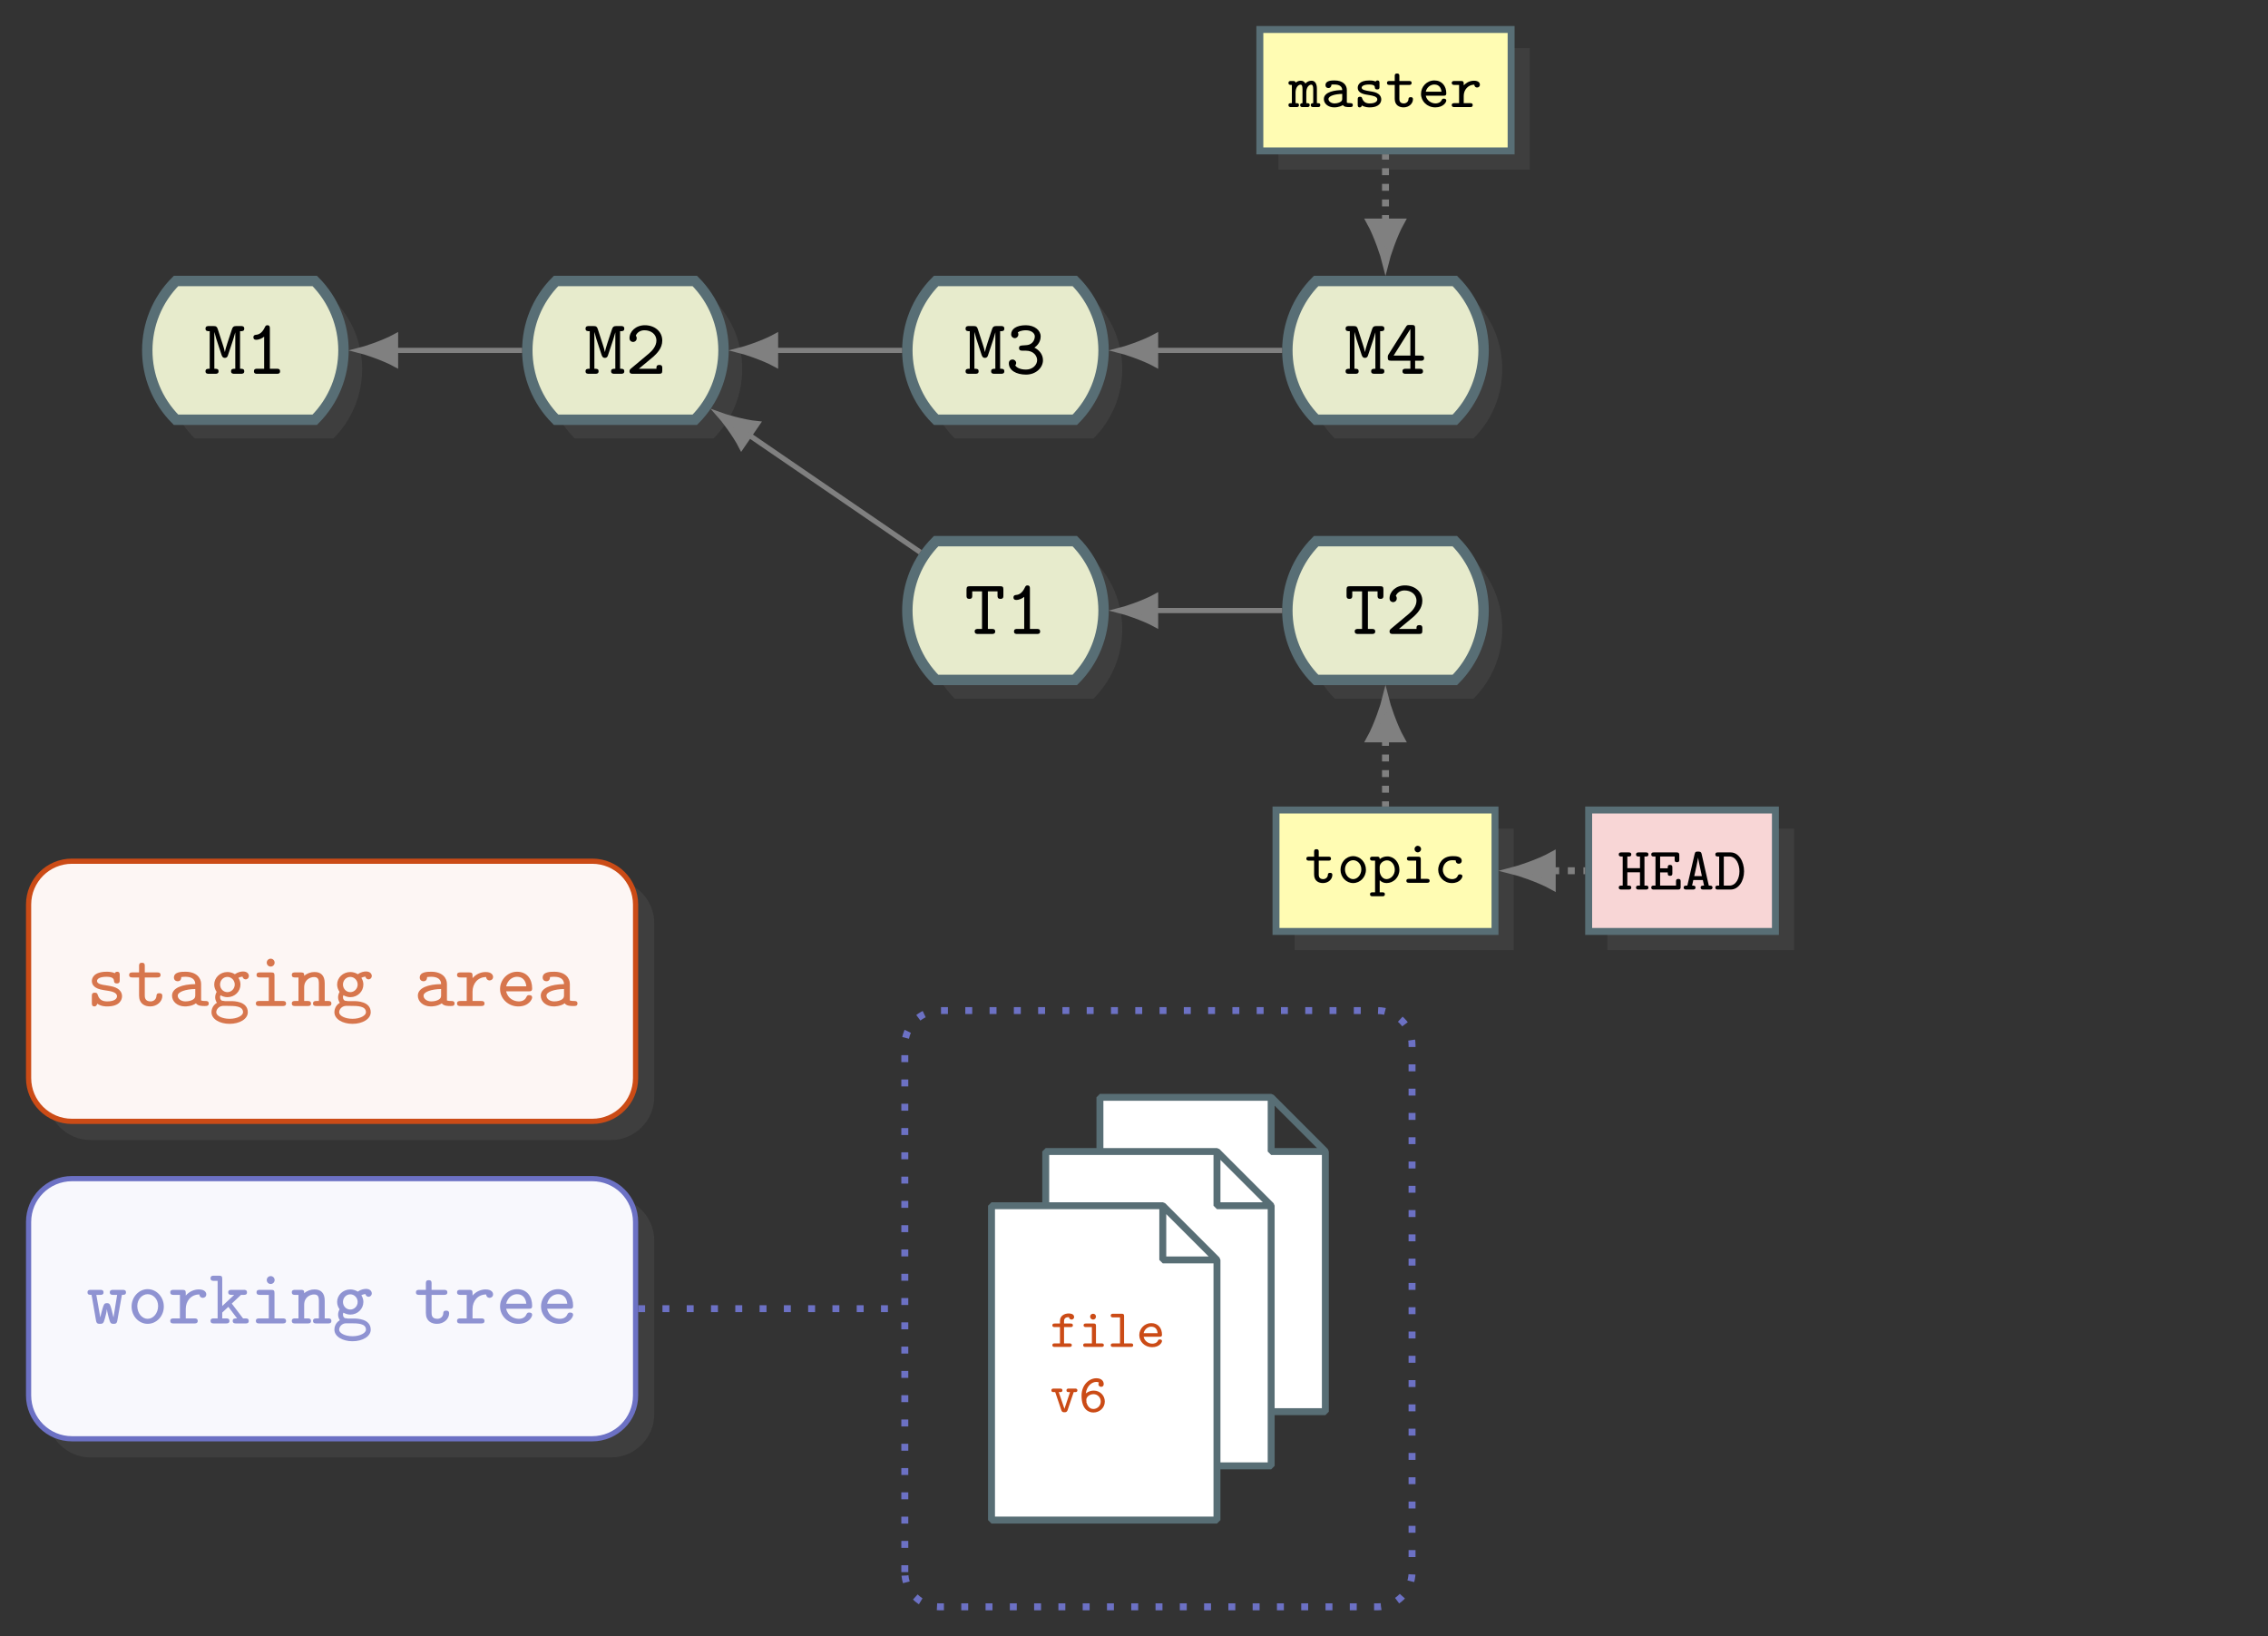 <?xml version="1.0" encoding="UTF-8"?>
<svg xmlns="http://www.w3.org/2000/svg" xmlns:xlink="http://www.w3.org/1999/xlink" width="260.589pt" height="187.97pt" viewBox="0 0 260.589 187.97" version="1.1">
<rect x="0" y="0" width="260.589" height="187.97" fill="#333333" stroke="none"/>
<defs>
<g>
<symbol overflow="visible" id="glyph0-0">
<path style="stroke:none;" d=""/>
</symbol>
<symbol overflow="visible" id="glyph0-1">
<path style="stroke:none;" d="M 4.578 -0.281 C 4.578 -0.578 4.359 -0.578 4.094 -0.578 L 4.094 -4.891 C 4.359 -4.891 4.578 -4.891 4.578 -5.188 C 4.578 -5.484 4.328 -5.484 4.188 -5.484 L 3.672 -5.484 C 3.359 -5.484 3.266 -5.406 3.172 -5.141 L 2.641 -3.531 C 2.531 -3.172 2.406 -2.797 2.359 -2.516 L 2.344 -2.516 C 2.297 -2.781 2.203 -3.062 2.109 -3.359 L 1.531 -5.141 C 1.438 -5.406 1.359 -5.484 1.031 -5.484 L 0.516 -5.484 C 0.375 -5.484 0.125 -5.484 0.125 -5.188 C 0.125 -4.891 0.344 -4.891 0.609 -4.891 L 0.609 -0.578 C 0.344 -0.578 0.125 -0.578 0.125 -0.281 C 0.125 0 0.375 0 0.516 0 L 1.25 0 C 1.375 0 1.625 0 1.625 -0.281 C 1.625 -0.578 1.422 -0.578 1.141 -0.578 L 1.141 -4.766 L 1.156 -4.766 C 1.203 -4.562 1.281 -4.297 1.359 -4.031 L 1.969 -2.172 C 2.016 -2.062 2.078 -1.828 2.344 -1.828 C 2.625 -1.828 2.688 -2.062 2.719 -2.172 L 3.297 -3.906 C 3.297 -3.906 3.5 -4.562 3.547 -4.766 L 3.547 -0.578 C 3.281 -0.578 3.062 -0.578 3.062 -0.281 C 3.062 0 3.312 0 3.453 0 L 4.188 0 C 4.328 0 4.578 0 4.578 -0.281 Z M 4.578 -0.281 "/>
</symbol>
<symbol overflow="visible" id="glyph0-2">
<path style="stroke:none;" d="M 3.984 -0.281 C 3.984 -0.578 3.766 -0.578 3.609 -0.578 L 2.812 -0.578 L 2.812 -5.203 C 2.812 -5.344 2.812 -5.578 2.531 -5.578 C 2.375 -5.578 2.312 -5.5 2.25 -5.375 C 1.969 -4.75 1.609 -4.516 1.25 -4.484 C 1.125 -4.469 0.922 -4.453 0.922 -4.188 C 0.922 -4.016 1.016 -3.906 1.234 -3.906 C 1.594 -3.906 1.953 -4.094 2.156 -4.266 L 2.156 -0.578 L 1.359 -0.578 C 1.203 -0.578 0.984 -0.578 0.984 -0.281 C 0.984 0 1.219 0 1.359 0 L 3.609 0 C 3.75 0 3.984 0 3.984 -0.281 Z M 3.984 -0.281 "/>
</symbol>
<symbol overflow="visible" id="glyph0-3">
<path style="stroke:none;" d="M 4.234 -0.375 L 4.234 -0.641 C 4.234 -0.812 4.234 -1.016 3.906 -1.016 C 3.562 -1.016 3.562 -0.828 3.562 -0.578 L 1.547 -0.578 C 2.031 -1 3.031 -1.797 3.25 -2 C 3.594 -2.328 4.234 -2.922 4.234 -3.812 C 4.234 -4.875 3.344 -5.578 2.234 -5.578 C 1.188 -5.578 0.469 -4.859 0.469 -4.094 C 0.469 -3.734 0.75 -3.656 0.891 -3.656 C 1.062 -3.656 1.297 -3.797 1.297 -4.078 C 1.297 -4.266 1.234 -4.328 1.188 -4.375 C 1.344 -4.766 1.734 -5 2.188 -5 C 2.906 -5 3.562 -4.578 3.562 -3.812 C 3.562 -3.188 3.078 -2.641 2.719 -2.344 L 0.594 -0.562 C 0.531 -0.5 0.469 -0.438 0.469 -0.297 C 0.469 0 0.703 0 0.859 0 L 3.859 0 C 4.156 0 4.234 -0.078 4.234 -0.375 Z M 4.234 -0.375 "/>
</symbol>
<symbol overflow="visible" id="glyph0-4">
<path style="stroke:none;" d="M 4.312 -1.562 C 4.312 -2.312 3.75 -2.812 3.328 -3 C 3.984 -3.469 4.047 -4.047 4.047 -4.297 C 4.047 -4.984 3.359 -5.578 2.344 -5.578 C 1.25 -5.578 0.656 -5.141 0.656 -4.531 C 0.656 -4.266 0.859 -4.094 1.078 -4.094 C 1.297 -4.094 1.484 -4.281 1.484 -4.516 C 1.484 -4.594 1.469 -4.688 1.422 -4.75 C 1.719 -5 2.297 -5 2.344 -5 C 2.984 -5 3.375 -4.656 3.375 -4.297 C 3.375 -4.047 3.266 -3.672 2.922 -3.453 C 2.688 -3.297 2.516 -3.297 2.094 -3.266 C 1.75 -3.25 1.562 -3.234 1.562 -2.953 C 1.562 -2.656 1.812 -2.656 1.953 -2.656 L 2.328 -2.656 C 3.25 -2.656 3.641 -2.031 3.641 -1.578 C 3.641 -1.016 3.125 -0.484 2.359 -0.484 C 2.125 -0.484 1.438 -0.516 1.125 -0.953 L 1.141 -0.984 C 1.203 -1.062 1.203 -1.078 1.219 -1.172 C 1.219 -1.172 1.234 -1.188 1.234 -1.234 C 1.234 -1.453 1.047 -1.641 0.812 -1.641 C 0.594 -1.641 0.391 -1.5 0.391 -1.203 C 0.391 -0.406 1.234 0.094 2.359 0.094 C 3.531 0.094 4.312 -0.719 4.312 -1.562 Z M 4.312 -1.562 "/>
</symbol>
<symbol overflow="visible" id="glyph0-5">
<path style="stroke:none;" d="M 4.438 -1.797 C 4.438 -2.094 4.203 -2.094 4.062 -2.094 L 3.406 -2.094 L 3.406 -5.219 C 3.406 -5.531 3.328 -5.609 3.016 -5.609 L 2.75 -5.609 C 2.531 -5.609 2.469 -5.594 2.359 -5.406 L 0.344 -2.219 C 0.266 -2.094 0.266 -2.078 0.266 -1.891 C 0.266 -1.625 0.297 -1.5 0.641 -1.5 L 2.859 -1.5 L 2.859 -0.578 L 2.328 -0.578 C 2.203 -0.578 1.953 -0.578 1.953 -0.297 C 1.953 0 2.188 0 2.328 0 L 3.938 0 C 4.062 0 4.312 0 4.312 -0.281 C 4.312 -0.578 4.078 -0.578 3.938 -0.578 L 3.406 -0.578 L 3.406 -1.5 L 4.062 -1.5 C 4.188 -1.5 4.438 -1.5 4.438 -1.797 Z M 2.859 -2.094 L 0.938 -2.094 L 2.859 -5.141 Z M 2.859 -2.094 "/>
</symbol>
<symbol overflow="visible" id="glyph0-6">
<path style="stroke:none;" d="M 4.469 -4.406 L 4.469 -5.109 C 4.469 -5.406 4.391 -5.484 4.094 -5.484 L 0.625 -5.484 C 0.312 -5.484 0.234 -5.406 0.234 -5.094 L 0.234 -4.406 C 0.234 -4.25 0.234 -4.031 0.562 -4.031 C 0.891 -4.031 0.891 -4.25 0.891 -4.406 L 0.891 -4.891 L 2.016 -4.891 L 2.016 -0.578 L 1.562 -0.578 C 1.438 -0.578 1.172 -0.578 1.172 -0.297 C 1.172 0 1.422 0 1.562 0 L 3.141 0 C 3.266 0 3.531 0 3.531 -0.281 C 3.531 -0.578 3.281 -0.578 3.141 -0.578 L 2.688 -0.578 L 2.688 -4.891 L 3.797 -4.891 L 3.797 -4.406 C 3.797 -4.25 3.797 -4.031 4.141 -4.031 C 4.469 -4.031 4.469 -4.25 4.469 -4.406 Z M 4.469 -4.406 "/>
</symbol>
<symbol overflow="visible" id="glyph0-7">
<path style="stroke:none;" d="M 4.109 -1.125 C 4.109 -1.562 3.844 -1.844 3.625 -1.984 C 3.266 -2.203 3.047 -2.25 2.203 -2.391 C 1.828 -2.438 1.234 -2.531 1.234 -2.875 C 1.234 -3.109 1.516 -3.359 2.328 -3.359 C 3.141 -3.359 3.172 -3.047 3.188 -2.859 C 3.203 -2.594 3.438 -2.594 3.516 -2.594 C 3.844 -2.594 3.844 -2.812 3.844 -2.984 L 3.844 -3.562 C 3.844 -3.688 3.844 -3.938 3.562 -3.938 C 3.359 -3.938 3.312 -3.828 3.281 -3.766 C 2.938 -3.938 2.5 -3.938 2.344 -3.938 C 0.781 -3.938 0.641 -3.125 0.641 -2.875 C 0.641 -2.391 1 -2.172 1.109 -2.109 C 1.422 -1.922 1.672 -1.875 2.594 -1.734 C 2.828 -1.688 3.531 -1.578 3.531 -1.125 C 3.531 -0.859 3.281 -0.531 2.406 -0.531 C 1.859 -0.531 1.5 -0.719 1.328 -1.25 C 1.266 -1.438 1.234 -1.531 0.984 -1.531 C 0.641 -1.531 0.641 -1.328 0.641 -1.141 L 0.641 -0.328 C 0.641 -0.203 0.641 0.047 0.938 0.047 C 1.062 0.047 1.188 -0.016 1.266 -0.266 C 1.719 0.047 2.234 0.047 2.406 0.047 C 3.906 0.047 4.109 -0.781 4.109 -1.125 Z M 4.109 -1.125 "/>
</symbol>
<symbol overflow="visible" id="glyph0-8">
<path style="stroke:none;" d="M 4.031 -1.156 C 4.031 -1.469 3.797 -1.469 3.688 -1.469 C 3.547 -1.469 3.375 -1.453 3.359 -1.172 C 3.344 -0.734 2.984 -0.531 2.688 -0.531 C 2.016 -0.531 2.016 -1.016 2.016 -1.234 L 2.016 -3.281 L 3.438 -3.281 C 3.562 -3.281 3.828 -3.281 3.828 -3.562 C 3.828 -3.859 3.578 -3.859 3.438 -3.859 L 2.016 -3.859 L 2.016 -4.594 C 2.016 -4.766 2.016 -4.969 1.688 -4.969 C 1.359 -4.969 1.359 -4.766 1.359 -4.578 L 1.359 -3.859 L 0.609 -3.859 C 0.469 -3.859 0.219 -3.859 0.219 -3.562 C 0.219 -3.281 0.469 -3.281 0.594 -3.281 L 1.359 -3.281 L 1.359 -1.203 C 1.359 -0.266 2 0.047 2.641 0.047 C 3.406 0.047 4.031 -0.5 4.031 -1.156 Z M 4.031 -1.156 "/>
</symbol>
<symbol overflow="visible" id="glyph0-9">
<path style="stroke:none;" d="M 4.656 -0.297 C 4.656 -0.578 4.406 -0.578 4.266 -0.578 C 4.141 -0.578 3.953 -0.578 3.781 -0.641 L 3.781 -2.531 C 3.781 -3.234 3.234 -3.938 1.984 -3.938 C 1.562 -3.938 0.656 -3.938 0.656 -3.266 C 0.656 -3 0.859 -2.844 1.078 -2.844 C 1.219 -2.844 1.5 -2.891 1.5 -3.328 C 1.75 -3.359 1.906 -3.359 1.984 -3.359 C 2.703 -3.359 3.109 -3.062 3.109 -2.516 C 1.609 -2.5 0.438 -2.078 0.438 -1.188 C 0.438 -0.516 1.047 0.047 1.922 0.047 C 2.031 0.047 2.703 0.047 3.188 -0.312 C 3.406 0 3.891 0 4.188 0 C 4.438 0 4.656 0 4.656 -0.297 Z M 3.109 -1.266 C 3.109 -1.062 3.109 -0.875 2.75 -0.688 C 2.438 -0.531 2.031 -0.531 1.984 -0.531 C 1.469 -0.531 1.094 -0.828 1.094 -1.188 C 1.094 -1.625 2 -1.938 3.109 -1.953 Z M 3.109 -1.266 "/>
</symbol>
<symbol overflow="visible" id="glyph0-10">
<path style="stroke:none;" d="M 4.562 -3.438 C 4.562 -3.688 4.375 -3.969 3.891 -3.969 C 3.688 -3.969 3.297 -3.906 2.953 -3.656 C 2.703 -3.812 2.406 -3.906 2.094 -3.906 C 1.25 -3.906 0.578 -3.25 0.578 -2.469 C 0.578 -2.141 0.703 -1.844 0.859 -1.625 C 0.781 -1.484 0.688 -1.25 0.688 -1.016 C 0.688 -0.641 0.875 -0.391 0.891 -0.375 C 0.281 0 0.266 0.578 0.266 0.719 C 0.266 1.5 1.203 2.047 2.344 2.047 C 3.484 2.047 4.438 1.5 4.438 0.719 C 4.438 -0.562 2.797 -0.562 2.531 -0.562 L 1.891 -0.562 C 1.828 -0.562 1.703 -0.562 1.625 -0.594 C 1.484 -0.594 1.453 -0.594 1.359 -0.703 C 1.281 -0.781 1.25 -0.891 1.25 -1.016 C 1.25 -1.047 1.25 -1.156 1.297 -1.234 C 1.531 -1.109 1.812 -1.016 2.094 -1.016 C 2.938 -1.016 3.594 -1.672 3.594 -2.469 C 3.594 -2.75 3.516 -3 3.359 -3.234 C 3.562 -3.344 3.688 -3.359 3.828 -3.375 C 3.875 -3.141 4.062 -3.062 4.188 -3.062 C 4.391 -3.062 4.562 -3.234 4.562 -3.438 Z M 2.938 -2.469 C 2.938 -1.984 2.547 -1.594 2.094 -1.594 C 1.625 -1.594 1.25 -1.984 1.25 -2.469 C 1.25 -2.953 1.625 -3.344 2.094 -3.344 C 2.547 -3.344 2.938 -2.953 2.938 -2.469 Z M 3.891 0.719 C 3.891 1.078 3.25 1.469 2.344 1.469 C 1.469 1.469 0.812 1.109 0.812 0.719 C 0.812 0.391 1.109 0.016 1.562 -0.016 L 2.094 -0.016 C 2.906 -0.016 3.891 -0.016 3.891 0.719 Z M 3.891 0.719 "/>
</symbol>
<symbol overflow="visible" id="glyph0-11">
<path style="stroke:none;" d="M 4.125 -0.281 C 4.125 -0.578 3.875 -0.578 3.734 -0.578 L 2.797 -0.578 L 2.797 -3.484 C 2.797 -3.781 2.719 -3.859 2.422 -3.859 L 1.125 -3.859 C 0.984 -3.859 0.734 -3.859 0.734 -3.578 C 0.734 -3.281 0.984 -3.281 1.125 -3.281 L 2.141 -3.281 L 2.141 -0.578 L 1.047 -0.578 C 0.922 -0.578 0.656 -0.578 0.656 -0.297 C 0.656 0 0.906 0 1.047 0 L 3.734 0 C 3.859 0 4.125 0 4.125 -0.281 Z M 2.812 -4.984 C 2.812 -5.234 2.609 -5.438 2.359 -5.438 C 2.109 -5.438 1.906 -5.234 1.906 -4.984 C 1.906 -4.734 2.109 -4.531 2.359 -4.531 C 2.609 -4.531 2.812 -4.734 2.812 -4.984 Z M 2.812 -4.984 "/>
</symbol>
<symbol overflow="visible" id="glyph0-12">
<path style="stroke:none;" d="M 4.625 -0.281 C 4.625 -0.578 4.391 -0.578 4.25 -0.578 L 3.859 -0.578 L 3.859 -2.625 C 3.859 -3.5 3.422 -3.906 2.688 -3.906 C 2.266 -3.906 1.844 -3.766 1.5 -3.469 C 1.5 -3.719 1.5 -3.859 1.125 -3.859 L 0.453 -3.859 C 0.328 -3.859 0.078 -3.859 0.078 -3.578 C 0.078 -3.281 0.312 -3.281 0.453 -3.281 L 0.844 -3.281 L 0.844 -0.578 L 0.453 -0.578 C 0.328 -0.578 0.078 -0.578 0.078 -0.297 C 0.078 0 0.312 0 0.453 0 L 1.906 0 C 2.031 0 2.281 0 2.281 -0.281 C 2.281 -0.578 2.031 -0.578 1.906 -0.578 L 1.5 -0.578 L 1.5 -2.141 C 1.5 -3.016 2.188 -3.328 2.625 -3.328 C 3.062 -3.328 3.188 -3.109 3.188 -2.578 L 3.188 -0.578 L 2.906 -0.578 C 2.781 -0.578 2.516 -0.578 2.516 -0.297 C 2.516 0 2.766 0 2.906 0 L 4.25 0 C 4.375 0 4.625 0 4.625 -0.281 Z M 4.625 -0.281 "/>
</symbol>
<symbol overflow="visible" id="glyph0-13">
<path style="stroke:none;" d="M 4.375 -3.344 C 4.375 -3.5 4.266 -3.906 3.516 -3.906 C 3 -3.906 2.438 -3.688 2.016 -3.203 L 2.016 -3.484 C 2.016 -3.781 1.938 -3.859 1.625 -3.859 L 0.625 -3.859 C 0.5 -3.859 0.234 -3.859 0.234 -3.578 C 0.234 -3.281 0.484 -3.281 0.625 -3.281 L 1.344 -3.281 L 1.344 -0.578 L 0.625 -0.578 C 0.5 -0.578 0.234 -0.578 0.234 -0.297 C 0.234 0 0.484 0 0.625 0 L 3 0 C 3.125 0 3.391 0 3.391 -0.281 C 3.391 -0.578 3.141 -0.578 3 -0.578 L 2.016 -0.578 L 2.016 -1.656 C 2.016 -2.562 2.609 -3.328 3.578 -3.328 C 3.609 -3 3.859 -2.938 3.969 -2.938 C 4.172 -2.938 4.375 -3.078 4.375 -3.344 Z M 4.375 -3.344 "/>
</symbol>
<symbol overflow="visible" id="glyph0-14">
<path style="stroke:none;" d="M 4.156 -0.984 C 4.156 -1.172 4.031 -1.25 3.828 -1.25 C 3.703 -1.25 3.594 -1.25 3.5 -1.047 C 3.297 -0.531 2.719 -0.531 2.625 -0.531 C 2.094 -0.531 1.344 -0.844 1.172 -1.688 L 3.781 -1.688 C 3.969 -1.688 4.156 -1.688 4.156 -2.031 C 4.156 -3.078 3.578 -3.938 2.422 -3.938 C 1.328 -3.938 0.469 -3.016 0.469 -1.953 C 0.469 -0.844 1.406 0.047 2.562 0.047 C 3.766 0.047 4.156 -0.766 4.156 -0.984 Z M 3.484 -2.266 L 1.172 -2.266 C 1.344 -3 1.906 -3.359 2.422 -3.359 C 3.047 -3.359 3.422 -2.938 3.484 -2.266 Z M 3.484 -2.266 "/>
</symbol>
<symbol overflow="visible" id="glyph0-15">
<path style="stroke:none;" d="M 4.562 -3.578 C 4.562 -3.859 4.312 -3.859 4.172 -3.859 L 3.094 -3.859 C 2.969 -3.859 2.703 -3.859 2.703 -3.578 C 2.703 -3.281 2.953 -3.281 3.094 -3.281 L 3.547 -3.281 L 3.125 -0.688 C 3.078 -0.938 2.938 -1.438 2.875 -1.703 C 2.734 -2.172 2.703 -2.328 2.375 -2.328 C 2.047 -2.328 2.016 -2.188 1.859 -1.672 C 1.766 -1.344 1.656 -0.922 1.609 -0.688 L 1.156 -3.281 L 1.609 -3.281 C 1.734 -3.281 1.984 -3.281 1.984 -3.562 C 1.984 -3.859 1.734 -3.859 1.609 -3.859 L 0.516 -3.859 C 0.391 -3.859 0.141 -3.859 0.141 -3.578 C 0.141 -3.281 0.359 -3.281 0.609 -3.281 L 1.125 -0.297 C 1.188 0.047 1.391 0.047 1.562 0.047 C 1.953 0.047 1.984 -0.047 2.141 -0.578 C 2.344 -1.312 2.344 -1.484 2.359 -1.609 L 2.375 -1.609 C 2.391 -1.359 2.547 -0.812 2.594 -0.609 C 2.75 -0.078 2.781 0.047 3.141 0.047 C 3.312 0.047 3.5 0.047 3.562 -0.297 L 4.094 -3.281 C 4.344 -3.281 4.562 -3.281 4.562 -3.578 Z M 4.562 -3.578 "/>
</symbol>
<symbol overflow="visible" id="glyph0-16">
<path style="stroke:none;" d="M 4.203 -1.938 C 4.203 -3.047 3.359 -3.938 2.344 -3.938 C 1.344 -3.938 0.5 -3.047 0.5 -1.938 C 0.5 -0.828 1.344 0.047 2.344 0.047 C 3.359 0.047 4.203 -0.828 4.203 -1.938 Z M 3.547 -2 C 3.547 -1.188 3 -0.531 2.344 -0.531 C 1.688 -0.531 1.156 -1.188 1.156 -2 C 1.156 -2.797 1.734 -3.359 2.344 -3.359 C 2.984 -3.359 3.547 -2.797 3.547 -2 Z M 3.547 -2 "/>
</symbol>
<symbol overflow="visible" id="glyph0-17">
<path style="stroke:none;" d="M 4.547 -0.281 C 4.547 -0.578 4.312 -0.578 4.172 -0.578 L 3.891 -0.578 L 2.594 -2.281 L 3.656 -3.281 L 3.969 -3.281 C 4.109 -3.281 4.344 -3.281 4.344 -3.562 C 4.344 -3.859 4.109 -3.859 3.969 -3.859 L 2.578 -3.859 C 2.438 -3.859 2.188 -3.859 2.188 -3.578 C 2.188 -3.281 2.438 -3.281 2.578 -3.281 L 2.875 -3.281 L 1.5 -2 L 1.5 -5.109 C 1.5 -5.406 1.438 -5.484 1.125 -5.484 L 0.531 -5.484 C 0.406 -5.484 0.156 -5.484 0.156 -5.188 C 0.156 -4.891 0.406 -4.891 0.531 -4.891 L 0.969 -4.891 L 0.969 -0.578 L 0.531 -0.578 C 0.406 -0.578 0.156 -0.578 0.156 -0.297 C 0.156 0 0.406 0 0.531 0 L 1.938 0 C 2.062 0 2.328 0 2.328 -0.281 C 2.328 -0.578 2.078 -0.578 1.938 -0.578 L 1.5 -0.578 L 1.5 -1.25 L 2.203 -1.906 L 3.203 -0.578 C 2.922 -0.578 2.703 -0.578 2.703 -0.281 C 2.703 0 2.969 0 3.094 0 L 4.172 0 C 4.312 0 4.547 0 4.547 -0.281 Z M 4.547 -0.281 "/>
</symbol>
<symbol overflow="visible" id="glyph1-0">
<path style="stroke:none;" d=""/>
</symbol>
<symbol overflow="visible" id="glyph1-1">
<path style="stroke:none;" d="M 3.625 -0.234 C 3.625 -0.453 3.469 -0.453 3.234 -0.453 L 3.234 -2.094 C 3.234 -2.266 3.234 -3.031 2.609 -3.031 C 2.391 -3.031 2.094 -2.938 1.922 -2.703 C 1.781 -2.953 1.594 -3.031 1.391 -3.031 C 1.234 -3.031 1.016 -3 0.797 -2.812 C 0.75 -3 0.594 -3 0.484 -3 L 0.266 -3 C 0.156 -3 -0.031 -3 -0.031 -2.781 C -0.031 -2.547 0.125 -2.547 0.359 -2.547 L 0.359 -0.453 C 0.125 -0.453 -0.031 -0.453 -0.031 -0.234 C -0.031 0 0.156 0 0.266 0 L 0.875 0 C 0.984 0 1.172 0 1.172 -0.234 C 1.172 -0.453 1.016 -0.453 0.781 -0.453 L 0.781 -1.672 C 0.781 -2.266 1.094 -2.578 1.359 -2.578 C 1.516 -2.578 1.578 -2.422 1.578 -2.062 L 1.578 -0.453 C 1.516 -0.453 1.312 -0.453 1.312 -0.234 C 1.312 0 1.5 0 1.609 0 L 2.109 0 C 2.203 0 2.406 0 2.406 -0.234 C 2.406 -0.453 2.234 -0.453 2.016 -0.453 L 2.016 -1.672 C 2.016 -2.266 2.312 -2.578 2.594 -2.578 C 2.734 -2.578 2.812 -2.422 2.812 -2.062 L 2.812 -0.453 C 2.734 -0.453 2.531 -0.453 2.531 -0.234 C 2.531 0 2.734 0 2.844 0 L 3.328 0 C 3.438 0 3.625 0 3.625 -0.234 Z M 3.625 -0.234 "/>
</symbol>
<symbol overflow="visible" id="glyph1-2">
<path style="stroke:none;" d="M 3.656 -0.234 C 3.656 -0.453 3.469 -0.453 3.359 -0.453 C 3.094 -0.453 3.031 -0.484 2.969 -0.516 L 2.969 -1.969 C 2.969 -2.547 2.516 -3.062 1.562 -3.062 C 1.234 -3.062 0.516 -3.062 0.516 -2.516 C 0.516 -2.328 0.641 -2.188 0.859 -2.188 C 0.984 -2.188 1.172 -2.266 1.188 -2.516 C 1.188 -2.578 1.203 -2.578 1.297 -2.594 C 1.359 -2.594 1.484 -2.594 1.562 -2.594 C 2.141 -2.594 2.438 -2.344 2.438 -1.953 C 1.688 -1.953 0.328 -1.781 0.328 -0.922 C 0.328 -0.406 0.812 0.031 1.516 0.031 C 2.078 0.031 2.422 -0.172 2.516 -0.234 C 2.656 -0.016 2.953 0 3.297 0 C 3.484 0 3.656 0 3.656 -0.234 Z M 2.438 -1 C 2.438 -0.844 2.438 -0.688 2.172 -0.562 C 1.922 -0.438 1.656 -0.422 1.562 -0.422 C 1.156 -0.422 0.859 -0.672 0.859 -0.922 C 0.859 -1.297 1.625 -1.5 2.438 -1.516 Z M 2.438 -1 "/>
</symbol>
<symbol overflow="visible" id="glyph1-3">
<path style="stroke:none;" d="M 3.219 -0.875 C 3.219 -1.047 3.172 -1.297 2.906 -1.5 C 2.625 -1.703 2.359 -1.75 1.875 -1.828 C 1.391 -1.906 0.969 -1.984 0.969 -2.234 C 0.969 -2.375 1.141 -2.594 1.828 -2.594 C 2.453 -2.594 2.484 -2.375 2.484 -2.25 C 2.5 -2.031 2.672 -2.031 2.75 -2.031 C 3.016 -2.031 3.016 -2.188 3.016 -2.328 L 3.016 -2.766 C 3.016 -2.859 3.016 -3.062 2.781 -3.062 C 2.625 -3.062 2.594 -2.969 2.578 -2.938 C 2.281 -3.062 2 -3.062 1.844 -3.062 C 0.656 -3.062 0.516 -2.469 0.516 -2.234 C 0.516 -1.578 1.234 -1.469 1.859 -1.375 C 2.234 -1.312 2.766 -1.219 2.766 -0.891 C 2.766 -0.641 2.5 -0.422 1.891 -0.422 C 1.469 -0.422 1.188 -0.578 1.031 -0.984 C 1 -1.094 0.969 -1.188 0.781 -1.188 C 0.516 -1.188 0.516 -1.016 0.516 -0.891 L 0.516 -0.266 C 0.516 -0.156 0.516 0.031 0.734 0.031 C 0.812 0.031 0.938 0.016 1 -0.188 C 1.359 0.031 1.75 0.031 1.891 0.031 C 3.078 0.031 3.219 -0.625 3.219 -0.875 Z M 3.219 -0.875 "/>
</symbol>
<symbol overflow="visible" id="glyph1-4">
<path style="stroke:none;" d="M 3.156 -0.906 C 3.156 -1.141 2.969 -1.141 2.906 -1.141 C 2.719 -1.141 2.641 -1.078 2.641 -0.906 C 2.625 -0.609 2.375 -0.422 2.109 -0.422 C 1.594 -0.422 1.594 -0.812 1.594 -0.969 L 1.594 -2.547 L 2.703 -2.547 C 2.812 -2.547 3 -2.547 3 -2.781 C 3 -3 2.812 -3 2.703 -3 L 1.594 -3 L 1.594 -3.562 C 1.594 -3.688 1.594 -3.859 1.328 -3.859 C 1.062 -3.859 1.062 -3.688 1.062 -3.562 L 1.062 -3 L 0.484 -3 C 0.375 -3 0.172 -3 0.172 -2.781 C 0.172 -2.547 0.375 -2.547 0.469 -2.547 L 1.062 -2.547 L 1.062 -0.953 C 1.062 -0.203 1.594 0.031 2.078 0.031 C 2.703 0.031 3.156 -0.406 3.156 -0.906 Z M 3.156 -0.906 "/>
</symbol>
<symbol overflow="visible" id="glyph1-5">
<path style="stroke:none;" d="M 3.281 -0.75 C 3.281 -0.906 3.156 -0.969 3.016 -0.969 C 2.891 -0.969 2.828 -0.969 2.75 -0.812 C 2.609 -0.5 2.266 -0.422 2.047 -0.422 C 1.547 -0.422 1.031 -0.766 0.922 -1.312 L 2.969 -1.312 C 3.109 -1.312 3.281 -1.312 3.281 -1.578 C 3.281 -2.406 2.797 -3.062 1.906 -3.062 C 1.047 -3.062 0.375 -2.359 0.375 -1.516 C 0.375 -0.688 1.062 0.031 2.016 0.031 C 2.969 0.031 3.281 -0.578 3.281 -0.75 Z M 2.734 -1.766 L 0.922 -1.766 C 1.031 -2.25 1.438 -2.594 1.906 -2.594 C 2.531 -2.594 2.688 -2.109 2.734 -1.766 Z M 2.734 -1.766 "/>
</symbol>
<symbol overflow="visible" id="glyph1-6">
<path style="stroke:none;" d="M 3.438 -2.578 C 3.438 -2.75 3.312 -3.031 2.766 -3.031 C 2.125 -3.031 1.75 -2.672 1.578 -2.5 L 1.578 -2.703 C 1.578 -2.938 1.5 -3 1.281 -3 L 0.516 -3 C 0.422 -3 0.203 -3 0.203 -2.781 C 0.203 -2.547 0.422 -2.547 0.516 -2.547 L 1.047 -2.547 L 1.047 -0.453 L 0.516 -0.453 C 0.422 -0.453 0.203 -0.453 0.203 -0.234 C 0.203 0 0.422 0 0.516 0 L 2.312 0 C 2.422 0 2.609 0 2.609 -0.234 C 2.609 -0.453 2.422 -0.453 2.312 -0.453 L 1.578 -0.453 L 1.578 -1.281 C 1.578 -2.031 2.125 -2.578 2.797 -2.578 C 2.812 -2.312 3 -2.25 3.109 -2.25 C 3.297 -2.25 3.438 -2.375 3.438 -2.578 Z M 3.438 -2.578 "/>
</symbol>
<symbol overflow="visible" id="glyph1-7">
<path style="stroke:none;" d="M 3.312 -1.5 C 3.312 -2.359 2.656 -3.062 1.844 -3.062 C 1.031 -3.062 0.391 -2.359 0.391 -1.5 C 0.391 -0.641 1.047 0.031 1.844 0.031 C 2.641 0.031 3.312 -0.641 3.312 -1.5 Z M 2.781 -1.547 C 2.781 -0.922 2.344 -0.422 1.844 -0.422 C 1.344 -0.422 0.906 -0.922 0.906 -1.547 C 0.906 -2.156 1.359 -2.594 1.844 -2.594 C 2.344 -2.594 2.781 -2.156 2.781 -1.547 Z M 2.781 -1.547 "/>
</symbol>
<symbol overflow="visible" id="glyph1-8">
<path style="stroke:none;" d="M 3.453 -1.5 C 3.453 -2.344 2.844 -3.031 2.062 -3.031 C 1.734 -3.031 1.438 -2.922 1.188 -2.719 C 1.188 -3 1.031 -3 0.891 -3 L 0.375 -3 C 0.266 -3 0.078 -3 0.078 -2.781 C 0.078 -2.547 0.266 -2.547 0.375 -2.547 L 0.656 -2.547 L 0.656 1.094 L 0.375 1.094 C 0.266 1.094 0.078 1.094 0.078 1.312 C 0.078 1.547 0.266 1.547 0.375 1.547 L 1.484 1.547 C 1.594 1.547 1.781 1.547 1.781 1.312 C 1.781 1.094 1.594 1.094 1.484 1.094 L 1.188 1.094 L 1.188 -0.297 C 1.406 -0.078 1.672 0.031 1.984 0.031 C 2.766 0.031 3.453 -0.625 3.453 -1.5 Z M 2.922 -1.5 C 2.922 -0.875 2.453 -0.422 1.969 -0.422 C 1.453 -0.422 1.188 -1 1.188 -1.359 L 1.188 -1.828 C 1.188 -2.234 1.609 -2.578 2.031 -2.578 C 2.516 -2.578 2.922 -2.109 2.922 -1.5 Z M 2.922 -1.5 "/>
</symbol>
<symbol overflow="visible" id="glyph1-9">
<path style="stroke:none;" d="M 3.219 -0.234 C 3.219 -0.453 3 -0.453 2.906 -0.453 L 2.203 -0.453 L 2.203 -2.703 C 2.203 -2.938 2.125 -3 1.906 -3 L 0.906 -3 C 0.812 -3 0.609 -3 0.609 -2.781 C 0.609 -2.547 0.812 -2.547 0.906 -2.547 L 1.672 -2.547 L 1.672 -0.453 L 0.859 -0.453 C 0.75 -0.453 0.547 -0.453 0.547 -0.234 C 0.547 0 0.766 0 0.859 0 L 2.906 0 C 3 0 3.219 0 3.219 -0.234 Z M 2.234 -3.875 C 2.234 -4.078 2.062 -4.25 1.859 -4.25 C 1.641 -4.25 1.484 -4.078 1.484 -3.875 C 1.484 -3.672 1.641 -3.5 1.859 -3.5 C 2.062 -3.5 2.234 -3.672 2.234 -3.875 Z M 2.234 -3.875 "/>
</symbol>
<symbol overflow="visible" id="glyph1-10">
<path style="stroke:none;" d="M 3.281 -0.75 C 3.281 -0.906 3.156 -0.969 3.016 -0.969 C 2.906 -0.969 2.812 -0.969 2.75 -0.812 C 2.625 -0.5 2.344 -0.422 2.094 -0.422 C 1.516 -0.422 1.031 -0.906 1.031 -1.5 C 1.031 -1.859 1.25 -2.594 2.141 -2.594 C 2.344 -2.594 2.453 -2.578 2.5 -2.578 C 2.516 -2.578 2.516 -2.562 2.516 -2.5 C 2.531 -2.297 2.688 -2.188 2.859 -2.188 C 3.062 -2.188 3.203 -2.328 3.203 -2.516 C 3.203 -3.062 2.469 -3.062 2.156 -3.062 C 0.906 -3.062 0.5 -2.094 0.5 -1.5 C 0.5 -0.672 1.172 0.031 2.062 0.031 C 3.047 0.031 3.281 -0.641 3.281 -0.75 Z M 3.281 -0.75 "/>
</symbol>
<symbol overflow="visible" id="glyph1-11">
<path style="stroke:none;" d="M 3.547 -0.234 C 3.547 -0.453 3.359 -0.453 3.25 -0.453 L 3.094 -0.453 L 3.094 -3.797 L 3.25 -3.797 C 3.359 -3.797 3.547 -3.797 3.547 -4.031 C 3.547 -4.266 3.359 -4.266 3.25 -4.266 L 2.422 -4.266 C 2.328 -4.266 2.125 -4.266 2.125 -4.031 C 2.125 -3.797 2.328 -3.797 2.422 -3.797 L 2.578 -3.797 L 2.578 -2.453 L 1.125 -2.453 L 1.125 -3.797 L 1.266 -3.797 C 1.375 -3.797 1.578 -3.797 1.578 -4.031 C 1.578 -4.266 1.375 -4.266 1.266 -4.266 L 0.453 -4.266 C 0.344 -4.266 0.141 -4.266 0.141 -4.031 C 0.141 -3.797 0.344 -3.797 0.453 -3.797 L 0.594 -3.797 L 0.594 -0.453 L 0.453 -0.453 C 0.344 -0.453 0.141 -0.453 0.141 -0.234 C 0.141 0 0.344 0 0.453 0 L 1.266 0 C 1.375 0 1.578 0 1.578 -0.234 C 1.578 -0.453 1.375 -0.453 1.266 -0.453 L 1.125 -0.453 L 1.125 -1.984 L 2.578 -1.984 L 2.578 -0.453 L 2.422 -0.453 C 2.328 -0.453 2.125 -0.453 2.125 -0.234 C 2.125 0 2.328 0 2.422 0 L 3.25 0 C 3.359 0 3.547 0 3.547 -0.234 Z M 3.547 -0.234 "/>
</symbol>
<symbol overflow="visible" id="glyph1-12">
<path style="stroke:none;" d="M 3.547 -0.297 L 3.547 -0.922 C 3.547 -1.047 3.547 -1.219 3.281 -1.219 C 3.016 -1.219 3.016 -1.047 3.016 -0.922 L 3.016 -0.453 L 1.188 -0.453 L 1.188 -1.969 L 2.062 -1.969 C 2.062 -1.719 2.062 -1.578 2.328 -1.578 C 2.594 -1.578 2.594 -1.75 2.594 -1.875 L 2.594 -2.516 C 2.594 -2.656 2.594 -2.828 2.328 -2.828 C 2.062 -2.828 2.062 -2.688 2.062 -2.438 L 1.188 -2.438 L 1.188 -3.797 L 2.859 -3.797 L 2.859 -3.438 C 2.859 -3.312 2.859 -3.141 3.125 -3.141 C 3.391 -3.141 3.391 -3.312 3.391 -3.438 L 3.391 -3.953 C 3.391 -4.188 3.312 -4.266 3.094 -4.266 L 0.469 -4.266 C 0.359 -4.266 0.172 -4.266 0.172 -4.031 C 0.172 -3.797 0.359 -3.797 0.469 -3.797 L 0.656 -3.797 L 0.656 -0.453 L 0.469 -0.453 C 0.359 -0.453 0.172 -0.453 0.172 -0.234 C 0.172 0 0.359 0 0.469 0 L 3.234 0 C 3.469 0 3.547 -0.062 3.547 -0.297 Z M 3.547 -0.297 "/>
</symbol>
<symbol overflow="visible" id="glyph1-13">
<path style="stroke:none;" d="M 3.5 -0.234 C 3.5 -0.453 3.312 -0.453 3.078 -0.453 L 2.25 -4.094 C 2.188 -4.359 2.031 -4.359 1.844 -4.359 C 1.625 -4.359 1.516 -4.359 1.453 -4.094 L 0.609 -0.453 C 0.375 -0.453 0.188 -0.453 0.188 -0.234 C 0.188 0 0.406 0 0.5 0 L 1.234 0 C 1.344 0 1.547 0 1.547 -0.234 C 1.547 -0.453 1.359 -0.453 1.156 -0.453 L 1.297 -1.094 L 2.391 -1.094 L 2.531 -0.453 C 2.328 -0.453 2.141 -0.453 2.141 -0.234 C 2.141 0 2.359 0 2.453 0 L 3.188 0 C 3.297 0 3.5 0 3.5 -0.234 Z M 2.281 -1.547 L 1.406 -1.547 C 1.469 -1.812 1.812 -3.375 1.844 -3.672 C 1.859 -3.531 1.906 -3.359 1.938 -3.156 Z M 2.281 -1.547 "/>
</symbol>
<symbol overflow="visible" id="glyph1-14">
<path style="stroke:none;" d="M 3.422 -2.094 C 3.422 -3.203 2.828 -4.266 1.875 -4.266 L 0.422 -4.266 C 0.312 -4.266 0.125 -4.266 0.125 -4.031 C 0.125 -3.797 0.312 -3.797 0.422 -3.797 L 0.562 -3.797 L 0.562 -0.453 L 0.422 -0.453 C 0.312 -0.453 0.125 -0.453 0.125 -0.234 C 0.125 0 0.312 0 0.422 0 L 1.875 0 C 2.797 0 3.422 -0.984 3.422 -2.094 Z M 2.891 -2.094 C 2.891 -1.297 2.5 -0.453 1.734 -0.453 L 1.094 -0.453 L 1.094 -3.797 L 1.734 -3.797 C 2.516 -3.797 2.891 -2.891 2.891 -2.094 Z M 2.891 -2.094 "/>
</symbol>
<symbol overflow="visible" id="glyph2-0">
<path style="stroke:none;" d=""/>
</symbol>
<symbol overflow="visible" id="glyph2-1">
<path style="stroke:none;" d="M 1.609 -2.281 L 2.359 -2.281 C 2.453 -2.281 2.625 -2.281 2.625 -2.484 C 2.625 -2.688 2.453 -2.688 2.359 -2.688 L 1.609 -2.688 L 1.609 -2.969 C 1.609 -3.359 1.906 -3.422 2.172 -3.422 C 2.188 -3.234 2.359 -3.141 2.469 -3.141 C 2.594 -3.141 2.766 -3.234 2.766 -3.438 C 2.766 -3.844 2.234 -3.844 2.141 -3.844 C 1.656 -3.844 1.141 -3.578 1.141 -3 L 1.141 -2.688 L 0.547 -2.688 C 0.453 -2.688 0.266 -2.688 0.266 -2.484 C 0.266 -2.281 0.438 -2.281 0.531 -2.281 L 1.141 -2.281 L 1.141 -0.406 L 0.531 -0.406 C 0.453 -0.406 0.266 -0.406 0.266 -0.203 C 0.266 0 0.453 0 0.531 0 L 2.219 0 C 2.312 0 2.5 0 2.5 -0.203 C 2.5 -0.406 2.312 -0.406 2.219 -0.406 L 1.609 -0.406 Z M 1.609 -2.281 "/>
</symbol>
<symbol overflow="visible" id="glyph2-2">
<path style="stroke:none;" d="M 1.969 -3.484 C 1.969 -3.672 1.828 -3.812 1.641 -3.812 C 1.453 -3.812 1.297 -3.672 1.297 -3.484 C 1.297 -3.297 1.453 -3.141 1.641 -3.141 C 1.828 -3.141 1.969 -3.297 1.969 -3.484 Z M 0.812 -2.688 C 0.719 -2.688 0.547 -2.688 0.547 -2.484 C 0.547 -2.281 0.734 -2.281 0.812 -2.281 L 1.5 -2.281 L 1.5 -0.406 L 0.766 -0.406 C 0.672 -0.406 0.5 -0.406 0.5 -0.203 C 0.5 0 0.672 0 0.766 0 L 2.594 0 C 2.688 0 2.875 0 2.875 -0.203 C 2.875 -0.406 2.688 -0.406 2.594 -0.406 L 1.969 -0.406 L 1.969 -2.422 C 1.969 -2.625 1.906 -2.688 1.703 -2.688 Z M 0.812 -2.688 "/>
</symbol>
<symbol overflow="visible" id="glyph2-3">
<path style="stroke:none;" d="M 1.891 -3.547 C 1.891 -3.75 1.828 -3.812 1.625 -3.812 L 0.641 -3.812 C 0.547 -3.812 0.359 -3.812 0.359 -3.609 C 0.359 -3.391 0.547 -3.391 0.641 -3.391 L 1.422 -3.391 L 1.422 -0.406 L 0.641 -0.406 C 0.547 -0.406 0.359 -0.406 0.359 -0.203 C 0.359 0 0.547 0 0.641 0 L 2.672 0 C 2.766 0 2.938 0 2.938 -0.203 C 2.938 -0.406 2.75 -0.406 2.672 -0.406 L 1.891 -0.406 Z M 1.891 -3.547 "/>
</symbol>
<symbol overflow="visible" id="glyph2-4">
<path style="stroke:none;" d="M 2.656 -1.172 C 2.781 -1.172 2.938 -1.172 2.938 -1.406 C 2.938 -2.156 2.5 -2.734 1.703 -2.734 C 0.938 -2.734 0.328 -2.109 0.328 -1.359 C 0.328 -0.609 0.953 0.031 1.797 0.031 C 2.656 0.031 2.938 -0.516 2.938 -0.672 C 2.938 -0.812 2.828 -0.859 2.688 -0.859 C 2.594 -0.859 2.531 -0.859 2.469 -0.719 C 2.344 -0.438 2.031 -0.375 1.828 -0.375 C 1.375 -0.375 0.922 -0.672 0.828 -1.172 Z M 0.828 -1.578 C 0.922 -2.016 1.297 -2.328 1.703 -2.328 C 2.266 -2.328 2.406 -1.891 2.438 -1.578 Z M 0.828 -1.578 "/>
</symbol>
<symbol overflow="visible" id="glyph2-5">
<path style="stroke:none;" d="M 2.719 -2.281 L 2.875 -2.281 C 2.969 -2.281 3.141 -2.281 3.141 -2.484 C 3.141 -2.688 2.969 -2.688 2.875 -2.688 L 2.156 -2.688 C 2.062 -2.688 1.891 -2.688 1.891 -2.484 C 1.891 -2.281 2.062 -2.281 2.156 -2.281 L 2.297 -2.281 L 1.656 -0.359 L 1 -2.281 L 1.141 -2.281 C 1.25 -2.281 1.422 -2.281 1.422 -2.484 C 1.422 -2.688 1.25 -2.688 1.141 -2.688 L 0.422 -2.688 C 0.328 -2.688 0.156 -2.688 0.156 -2.484 C 0.156 -2.281 0.328 -2.281 0.422 -2.281 L 0.594 -2.281 L 1.297 -0.203 C 1.375 0.031 1.516 0.031 1.656 0.031 C 1.781 0.031 1.938 0.031 2.016 -0.203 Z M 2.719 -2.281 "/>
</symbol>
<symbol overflow="visible" id="glyph2-6">
<path style="stroke:none;" d="M 0.797 -2.125 C 0.922 -3.047 1.531 -3.453 2.016 -3.453 C 2.141 -3.453 2.25 -3.422 2.312 -3.375 C 2.281 -3.328 2.25 -3.266 2.25 -3.188 C 2.25 -3.031 2.375 -2.891 2.562 -2.891 C 2.75 -2.891 2.859 -3.016 2.859 -3.203 C 2.859 -3.531 2.625 -3.875 2.016 -3.875 C 1.172 -3.875 0.312 -3.109 0.312 -1.875 C 0.312 -0.359 1.062 0.062 1.672 0.062 C 2.359 0.062 2.984 -0.453 2.984 -1.203 C 2.984 -1.891 2.438 -2.453 1.719 -2.453 C 1.172 -2.453 0.844 -2.156 0.797 -2.125 Z M 0.859 -1.141 C 0.875 -1.141 0.875 -1.172 0.875 -1.203 C 0.875 -1.25 0.859 -1.297 0.859 -1.391 C 0.859 -1.734 1.234 -2.047 1.688 -2.047 C 2.141 -2.047 2.516 -1.688 2.516 -1.203 C 2.516 -0.703 2.109 -0.344 1.672 -0.344 C 1.203 -0.344 0.969 -0.75 0.859 -1.141 Z M 0.859 -1.141 "/>
</symbol>
</g>
<clipPath id="clip1">
  <path d="M 62 104 L 174 104 L 174 187.969 L 62 187.969 Z M 62 104 "/>
</clipPath>
</defs>
<g id="surface1">
<path style=" stroke:none;fill-rule:nonzero;fill:rgb(50%,50%,50%);fill-opacity:0.15;" d="M 30.34 34.422 L 38.309 34.422 C 42.711 38.824 42.711 45.961 38.309 50.363 L 22.367 50.363 C 17.965 45.961 17.965 38.824 22.367 34.422 Z M 30.34 34.422 "/>
<path style="fill-rule:nonzero;fill:rgb(90.43%,92%,79.999%);fill-opacity:1;stroke-width:1.196;stroke-linecap:butt;stroke-linejoin:miter;stroke:rgb(34.511%,43.137%,45.882%);stroke-opacity:1;stroke-miterlimit:10;" d="M 11.871 7.972 L 19.84 7.972 C 24.242 3.569 24.242 -3.567 19.84 -7.97 L 3.899 -7.97 C -0.504 -3.567 -0.504 3.569 3.899 7.972 Z M 11.871 7.972 " transform="matrix(1,0,0,-1,16.324,40.249)"/>
<g style="fill:rgb(0%,0%,0%);fill-opacity:1;">
  <use xlink:href="#glyph0-1" x="23.487" y="42.939"/>
  <use xlink:href="#glyph0-2" x="28.194" y="42.939"/>
</g>
<path style=" stroke:none;fill-rule:nonzero;fill:rgb(50%,50%,50%);fill-opacity:0.15;" d="M 74.004 34.422 L 81.977 34.422 C 86.379 38.824 86.379 45.961 81.977 50.363 L 66.035 50.363 C 61.633 45.961 61.633 38.824 66.035 34.422 Z M 74.004 34.422 "/>
<path style="fill-rule:nonzero;fill:rgb(90.43%,92%,79.999%);fill-opacity:1;stroke-width:1.196;stroke-linecap:butt;stroke-linejoin:miter;stroke:rgb(34.511%,43.137%,45.882%);stroke-opacity:1;stroke-miterlimit:10;" d="M 55.535 7.972 L 63.508 7.972 C 67.906 3.569 67.906 -3.567 63.508 -7.97 L 47.567 -7.97 C 43.164 -3.567 43.164 3.569 47.567 7.972 Z M 55.535 7.972 " transform="matrix(1,0,0,-1,16.324,40.249)"/>
<g style="fill:rgb(0%,0%,0%);fill-opacity:1;">
  <use xlink:href="#glyph0-1" x="67.152" y="42.939"/>
  <use xlink:href="#glyph0-3" x="71.859" y="42.939"/>
</g>
<path style="fill:none;stroke-width:0.598;stroke-linecap:butt;stroke-linejoin:miter;stroke:rgb(50%,50%,50%);stroke-opacity:1;stroke-miterlimit:10;" d="M 29.121 -0.001 L 43.664 -0.001 " transform="matrix(1,0,0,-1,16.324,40.249)"/>
<path style="fill-rule:nonzero;fill:rgb(50%,50%,50%);fill-opacity:1;stroke-width:0.598;stroke-linecap:butt;stroke-linejoin:miter;stroke:rgb(50%,50%,50%);stroke-opacity:1;stroke-miterlimit:10;" d="M 4.147 0.002 C 3.639 0.127 1.401 0.837 -0.002 1.611 L -0.002 -1.608 C 1.401 -0.834 3.639 -0.123 4.147 0.002 Z M 4.147 0.002 " transform="matrix(-1,-0,-0,1,45.444,40.249)"/>
<path style=" stroke:none;fill-rule:nonzero;fill:rgb(50%,50%,50%);fill-opacity:0.15;" d="M 117.668 34.422 L 125.641 34.422 C 130.043 38.824 130.043 45.961 125.641 50.363 L 109.699 50.363 C 105.297 45.961 105.297 38.824 109.699 34.422 Z M 117.668 34.422 "/>
<path style="fill-rule:nonzero;fill:rgb(90.43%,92%,79.999%);fill-opacity:1;stroke-width:1.196;stroke-linecap:butt;stroke-linejoin:miter;stroke:rgb(34.511%,43.137%,45.882%);stroke-opacity:1;stroke-miterlimit:10;" d="M 99.199 7.972 L 107.172 7.972 C 111.574 3.569 111.574 -3.567 107.172 -7.97 L 91.231 -7.97 C 86.828 -3.567 86.828 3.569 91.231 7.972 Z M 99.199 7.972 " transform="matrix(1,0,0,-1,16.324,40.249)"/>
<g style="fill:rgb(0%,0%,0%);fill-opacity:1;">
  <use xlink:href="#glyph0-1" x="110.817" y="42.939"/>
  <use xlink:href="#glyph0-4" x="115.524" y="42.939"/>
</g>
<path style=" stroke:none;fill-rule:nonzero;fill:rgb(50%,50%,50%);fill-opacity:0.15;" d="M 161.336 34.422 L 169.305 34.422 C 173.707 38.824 173.707 45.961 169.305 50.363 L 153.363 50.363 C 148.961 45.961 148.961 38.824 153.363 34.422 Z M 161.336 34.422 "/>
<path style="fill-rule:nonzero;fill:rgb(90.43%,92%,79.999%);fill-opacity:1;stroke-width:1.196;stroke-linecap:butt;stroke-linejoin:miter;stroke:rgb(34.511%,43.137%,45.882%);stroke-opacity:1;stroke-miterlimit:10;" d="M 142.867 7.972 L 150.836 7.972 C 155.238 3.569 155.238 -3.567 150.836 -7.97 L 134.895 -7.97 C 130.492 -3.567 130.492 3.569 134.895 7.972 Z M 142.867 7.972 " transform="matrix(1,0,0,-1,16.324,40.249)"/>
<g style="fill:rgb(0%,0%,0%);fill-opacity:1;">
  <use xlink:href="#glyph0-1" x="154.482" y="42.939"/>
  <use xlink:href="#glyph0-5" x="159.189" y="42.939"/>
</g>
<path style="fill:none;stroke-width:0.598;stroke-linecap:butt;stroke-linejoin:miter;stroke:rgb(50%,50%,50%);stroke-opacity:1;stroke-miterlimit:10;" d="M 116.449 -0.001 L 130.996 -0.001 " transform="matrix(1,0,0,-1,16.324,40.249)"/>
<path style="fill-rule:nonzero;fill:rgb(50%,50%,50%);fill-opacity:1;stroke-width:0.598;stroke-linecap:butt;stroke-linejoin:miter;stroke:rgb(50%,50%,50%);stroke-opacity:1;stroke-miterlimit:10;" d="M 4.146 0.002 C 3.638 0.127 1.4 0.837 0.001 1.611 L 0.001 -1.608 C 1.4 -0.834 3.638 -0.123 4.146 0.002 Z M 4.146 0.002 " transform="matrix(-1,-0,-0,1,132.775,40.249)"/>
<path style=" stroke:none;fill-rule:nonzero;fill:rgb(50%,50%,50%);fill-opacity:0.15;" d="M 117.668 64.312 L 125.641 64.312 C 130.043 68.715 130.043 75.852 125.641 80.254 L 109.699 80.254 C 105.297 75.852 105.297 68.715 109.699 64.312 Z M 117.668 64.312 "/>
<path style="fill-rule:nonzero;fill:rgb(90.43%,92%,79.999%);fill-opacity:1;stroke-width:1.196;stroke-linecap:butt;stroke-linejoin:miter;stroke:rgb(34.511%,43.137%,45.882%);stroke-opacity:1;stroke-miterlimit:10;" d="M 99.199 -21.919 L 107.172 -21.919 C 111.574 -26.321 111.574 -33.458 107.172 -37.86 L 91.231 -37.86 C 86.828 -33.458 86.828 -26.321 91.231 -21.919 Z M 99.199 -21.919 " transform="matrix(1,0,0,-1,16.324,40.249)"/>
<g style="fill:rgb(0%,0%,0%);fill-opacity:1;">
  <use xlink:href="#glyph0-6" x="110.817" y="72.827"/>
  <use xlink:href="#glyph0-2" x="115.524" y="72.827"/>
</g>
<path style=" stroke:none;fill-rule:nonzero;fill:rgb(50%,50%,50%);fill-opacity:0.15;" d="M 161.336 64.312 L 169.305 64.312 C 173.707 68.715 173.707 75.852 169.305 80.254 L 153.363 80.254 C 148.961 75.852 148.961 68.715 153.363 64.312 Z M 161.336 64.312 "/>
<path style="fill-rule:nonzero;fill:rgb(90.43%,92%,79.999%);fill-opacity:1;stroke-width:1.196;stroke-linecap:butt;stroke-linejoin:miter;stroke:rgb(34.511%,43.137%,45.882%);stroke-opacity:1;stroke-miterlimit:10;" d="M 142.867 -21.919 L 150.836 -21.919 C 155.238 -26.321 155.238 -33.458 150.836 -37.86 L 134.895 -37.86 C 130.492 -33.458 130.492 -26.321 134.895 -21.919 Z M 142.867 -21.919 " transform="matrix(1,0,0,-1,16.324,40.249)"/>
<g style="fill:rgb(0%,0%,0%);fill-opacity:1;">
  <use xlink:href="#glyph0-6" x="154.482" y="72.827"/>
  <use xlink:href="#glyph0-3" x="159.189" y="72.827"/>
</g>
<path style="fill:none;stroke-width:0.598;stroke-linecap:butt;stroke-linejoin:miter;stroke:rgb(50%,50%,50%);stroke-opacity:1;stroke-miterlimit:10;" d="M 116.449 -29.888 L 130.996 -29.888 " transform="matrix(1,0,0,-1,16.324,40.249)"/>
<path style="fill-rule:nonzero;fill:rgb(50%,50%,50%);fill-opacity:1;stroke-width:0.598;stroke-linecap:butt;stroke-linejoin:miter;stroke:rgb(50%,50%,50%);stroke-opacity:1;stroke-miterlimit:10;" d="M 4.146 -0 C 3.638 0.125 1.4 0.836 0.001 1.609 L 0.001 -1.61 C 1.4 -0.836 3.638 -0.125 4.146 -0 Z M 4.146 -0 " transform="matrix(-1,-0,-0,1,132.775,70.137)"/>
<path style="fill:none;stroke-width:0.598;stroke-linecap:butt;stroke-linejoin:miter;stroke:rgb(50%,50%,50%);stroke-opacity:1;stroke-miterlimit:10;" d="M 72.785 -0.001 L 87.332 -0.001 " transform="matrix(1,0,0,-1,16.324,40.249)"/>
<path style="fill-rule:nonzero;fill:rgb(50%,50%,50%);fill-opacity:1;stroke-width:0.598;stroke-linecap:butt;stroke-linejoin:miter;stroke:rgb(50%,50%,50%);stroke-opacity:1;stroke-miterlimit:10;" d="M 4.148 0.002 C 3.637 0.127 1.398 0.837 -0 1.611 L -0 -1.608 C 1.398 -0.834 3.637 -0.123 4.148 0.002 Z M 4.148 0.002 " transform="matrix(-1,-0,-0,1,89.109,40.249)"/>
<path style="fill:none;stroke-width:0.598;stroke-linecap:butt;stroke-linejoin:miter;stroke:rgb(50%,50%,50%);stroke-opacity:1;stroke-miterlimit:10;" d="M 69.778 -9.751 L 89.406 -23.185 " transform="matrix(1,0,0,-1,16.324,40.249)"/>
<path style="fill-rule:nonzero;fill:rgb(50%,50%,50%);fill-opacity:1;stroke-width:0.598;stroke-linecap:butt;stroke-linejoin:miter;stroke:rgb(50%,50%,50%);stroke-opacity:1;stroke-miterlimit:10;" d="M 4.148 0.002 C 3.638 0.126 1.399 0.837 0.001 1.609 L -0.001 -1.61 C 1.4 -0.835 3.639 -0.124 4.148 0.002 Z M 4.148 0.002 " transform="matrix(-0.827,-0.566,-0.566,0.827,86.103,49.999)"/>
<path style=" stroke:none;fill-rule:nonzero;fill:rgb(50%,50%,50%);fill-opacity:0.15;" d="M 146.898 19.48 L 175.77 19.48 L 175.77 5.531 L 146.898 5.531 Z M 146.898 19.48 "/>
<path style="fill-rule:nonzero;fill:rgb(100%,98.47%,70.001%);fill-opacity:1;stroke-width:0.797;stroke-linecap:butt;stroke-linejoin:miter;stroke:rgb(34.511%,43.137%,45.882%);stroke-opacity:1;stroke-miterlimit:10;" d="M 128.43 22.913 L 157.301 22.913 L 157.301 36.862 L 128.43 36.862 Z M 128.43 22.913 " transform="matrix(1,0,0,-1,16.324,40.249)"/>
<g style="fill:rgb(0%,0%,0%);fill-opacity:1;">
  <use xlink:href="#glyph1-1" x="148.075" y="12.303"/>
  <use xlink:href="#glyph1-2" x="151.78" y="12.303"/>
  <use xlink:href="#glyph1-3" x="155.485" y="12.303"/>
  <use xlink:href="#glyph1-4" x="159.191" y="12.303"/>
  <use xlink:href="#glyph1-5" x="162.896" y="12.303"/>
  <use xlink:href="#glyph1-6" x="166.601" y="12.303"/>
</g>
<path style="fill:none;stroke-width:0.797;stroke-linecap:butt;stroke-linejoin:miter;stroke:rgb(50%,50%,50%);stroke-opacity:1;stroke-dasharray:0.797,0.996;stroke-miterlimit:10;" d="M 142.867 14.745 L 142.867 22.515 " transform="matrix(1,0,0,-1,16.324,40.249)"/>
<path style="fill-rule:nonzero;fill:rgb(50%,50%,50%);fill-opacity:1;stroke-width:0.797;stroke-linecap:butt;stroke-linejoin:miter;stroke:rgb(50%,50%,50%);stroke-opacity:1;stroke-miterlimit:10;" d="M 4.533 0 C 3.978 0.137 1.529 0.922 0.002 1.774 L 0.001 -1.773 C 1.529 -0.922 3.978 -0.137 4.533 0 Z M 4.533 0 " transform="matrix(0,1,1,-0,159.191,25.502)"/>
<path style=" stroke:none;fill-rule:nonzero;fill:rgb(50%,50%,50%);fill-opacity:0.15;" d="M 148.754 109.145 L 173.918 109.145 L 173.918 95.195 L 148.754 95.195 Z M 148.754 109.145 "/>
<path style="fill-rule:nonzero;fill:rgb(100%,98.47%,70.001%);fill-opacity:1;stroke-width:0.797;stroke-linecap:butt;stroke-linejoin:miter;stroke:rgb(34.511%,43.137%,45.882%);stroke-opacity:1;stroke-miterlimit:10;" d="M 130.285 -66.751 L 155.449 -66.751 L 155.449 -52.802 L 130.285 -52.802 Z M 130.285 -66.751 " transform="matrix(1,0,0,-1,16.324,40.249)"/>
<g style="fill:rgb(0%,0%,0%);fill-opacity:1;">
  <use xlink:href="#glyph1-4" x="149.927" y="101.412"/>
  <use xlink:href="#glyph1-7" x="153.632" y="101.412"/>
  <use xlink:href="#glyph1-8" x="157.337" y="101.412"/>
  <use xlink:href="#glyph1-9" x="161.043" y="101.412"/>
  <use xlink:href="#glyph1-10" x="164.748" y="101.412"/>
</g>
<path style="fill:none;stroke-width:0.797;stroke-linecap:butt;stroke-linejoin:miter;stroke:rgb(50%,50%,50%);stroke-opacity:1;stroke-dasharray:0.797,0.996;stroke-miterlimit:10;" d="M 142.867 -44.634 L 142.867 -52.403 " transform="matrix(1,0,0,-1,16.324,40.249)"/>
<path style="fill-rule:nonzero;fill:rgb(50%,50%,50%);fill-opacity:1;stroke-width:0.797;stroke-linecap:butt;stroke-linejoin:miter;stroke:rgb(50%,50%,50%);stroke-opacity:1;stroke-miterlimit:10;" d="M 4.535 -0 C 3.977 0.137 1.532 0.922 0 1.773 L 0 -1.774 C 1.528 -0.922 3.977 -0.137 4.535 -0 Z M 4.535 -0 " transform="matrix(0,-1,-1,-0,159.191,84.883)"/>
<path style=" stroke:none;fill-rule:nonzero;fill:rgb(50%,50%,50%);fill-opacity:0.15;" d="M 184.68 109.145 L 206.141 109.145 L 206.141 95.195 L 184.68 95.195 Z M 184.68 109.145 "/>
<path style="fill-rule:nonzero;fill:rgb(97.255%,83.922%,83.687%);fill-opacity:1;stroke-width:0.797;stroke-linecap:butt;stroke-linejoin:miter;stroke:rgb(34.511%,43.137%,45.882%);stroke-opacity:1;stroke-miterlimit:10;" d="M 166.211 -66.751 L 187.668 -66.751 L 187.668 -52.802 L 166.211 -52.802 Z M 166.211 -66.751 " transform="matrix(1,0,0,-1,16.324,40.249)"/>
<g style="fill:rgb(0%,0%,0%);fill-opacity:1;">
  <use xlink:href="#glyph1-11" x="185.852" y="102.187"/>
  <use xlink:href="#glyph1-12" x="189.557" y="102.187"/>
  <use xlink:href="#glyph1-13" x="193.262" y="102.187"/>
  <use xlink:href="#glyph1-14" x="196.968" y="102.187"/>
</g>
<path style="fill:none;stroke-width:0.797;stroke-linecap:butt;stroke-linejoin:miter;stroke:rgb(50%,50%,50%);stroke-opacity:1;stroke-dasharray:0.797,0.996;stroke-miterlimit:10;" d="M 162.024 -59.778 L 165.809 -59.778 " transform="matrix(1,0,0,-1,16.324,40.249)"/>
<path style="fill-rule:nonzero;fill:rgb(50%,50%,50%);fill-opacity:1;stroke-width:0.797;stroke-linecap:butt;stroke-linejoin:miter;stroke:rgb(50%,50%,50%);stroke-opacity:1;stroke-miterlimit:10;" d="M 4.533 0.002 C 3.978 0.138 1.529 0.92 0.001 1.771 L 0.001 -1.772 C 1.529 -0.92 3.978 -0.139 4.533 0.002 Z M 4.533 0.002 " transform="matrix(-1,0,0,1,178.349,100.026)"/>
<path style=" stroke:none;fill-rule:nonzero;fill:rgb(50%,50%,50%);fill-opacity:0.15;" d="M 70.191 101.074 L 10.414 101.074 C 7.66 101.074 5.434 103.305 5.434 106.055 L 5.434 125.98 C 5.434 128.734 7.66 130.961 10.414 130.961 L 70.191 130.961 C 72.941 130.961 75.172 128.734 75.172 125.98 L 75.172 106.055 C 75.172 103.305 72.941 101.074 70.191 101.074 Z M 70.191 101.074 "/>
<path style="fill-rule:nonzero;fill:rgb(98.979%,96.469%,95.432%);fill-opacity:1;stroke-width:0.598;stroke-linecap:butt;stroke-linejoin:miter;stroke:rgb(79.607%,29.413%,8.626%);stroke-opacity:1;stroke-miterlimit:10;" d="M 51.723 -58.681 L -8.054 -58.681 C -10.808 -58.681 -13.039 -60.911 -13.039 -63.661 L -13.039 -83.587 C -13.039 -86.341 -10.808 -88.567 -8.054 -88.567 L 51.723 -88.567 C 54.473 -88.567 56.703 -86.341 56.703 -83.587 L 56.703 -63.661 C 56.703 -60.911 54.473 -58.681 51.723 -58.681 Z M 51.723 -58.681 " transform="matrix(1,0,0,-1,16.324,40.249)"/>
<g style="fill:rgb(79.607%,29.413%,8.626%);fill-opacity:0.75;">
  <use xlink:href="#glyph0-7" x="9.913" y="115.567"/>
  <use xlink:href="#glyph0-8" x="14.62" y="115.567"/>
  <use xlink:href="#glyph0-9" x="19.328" y="115.567"/>
  <use xlink:href="#glyph0-10" x="24.035" y="115.567"/>
  <use xlink:href="#glyph0-11" x="28.742" y="115.567"/>
  <use xlink:href="#glyph0-12" x="33.45" y="115.567"/>
  <use xlink:href="#glyph0-10" x="38.157" y="115.567"/>
</g>
<g style="fill:rgb(79.607%,29.413%,8.626%);fill-opacity:0.75;">
  <use xlink:href="#glyph0-9" x="47.572" y="115.567"/>
  <use xlink:href="#glyph0-13" x="52.279" y="115.567"/>
  <use xlink:href="#glyph0-14" x="56.987" y="115.567"/>
  <use xlink:href="#glyph0-9" x="61.694" y="115.567"/>
</g>
<path style=" stroke:none;fill-rule:nonzero;fill:rgb(50%,50%,50%);fill-opacity:0.15;" d="M 70.191 137.539 L 10.414 137.539 C 7.66 137.539 5.434 139.77 5.434 142.52 L 5.434 162.445 C 5.434 165.195 7.66 167.426 10.414 167.426 L 70.191 167.426 C 72.941 167.426 75.172 165.195 75.172 162.445 L 75.172 142.52 C 75.172 139.77 72.941 137.539 70.191 137.539 Z M 70.191 137.539 "/>
<path style="fill-rule:nonzero;fill:rgb(97.118%,97.214%,98.842%);fill-opacity:1;stroke-width:0.598;stroke-linecap:butt;stroke-linejoin:miter;stroke:rgb(42.354%,44.315%,76.862%);stroke-opacity:1;stroke-miterlimit:10;" d="M 51.723 -95.146 L -8.054 -95.146 C -10.808 -95.146 -13.039 -97.376 -13.039 -100.126 L -13.039 -120.052 C -13.039 -122.802 -10.808 -125.032 -8.054 -125.032 L 51.723 -125.032 C 54.473 -125.032 56.703 -122.802 56.703 -120.052 L 56.703 -100.126 C 56.703 -97.376 54.473 -95.146 51.723 -95.146 Z M 51.723 -95.146 " transform="matrix(1,0,0,-1,16.324,40.249)"/>
<g style="fill:rgb(42.354%,44.315%,76.862%);fill-opacity:0.75;">
  <use xlink:href="#glyph0-15" x="9.913" y="152.03"/>
  <use xlink:href="#glyph0-16" x="14.62" y="152.03"/>
  <use xlink:href="#glyph0-13" x="19.328" y="152.03"/>
  <use xlink:href="#glyph0-17" x="24.035" y="152.03"/>
  <use xlink:href="#glyph0-11" x="28.742" y="152.03"/>
  <use xlink:href="#glyph0-12" x="33.45" y="152.03"/>
  <use xlink:href="#glyph0-10" x="38.157" y="152.03"/>
</g>
<g style="fill:rgb(42.354%,44.315%,76.862%);fill-opacity:0.75;">
  <use xlink:href="#glyph0-8" x="47.572" y="152.03"/>
  <use xlink:href="#glyph0-13" x="52.279" y="152.03"/>
  <use xlink:href="#glyph0-14" x="56.987" y="152.03"/>
  <use xlink:href="#glyph0-14" x="61.694" y="152.03"/>
</g>
<path style="fill-rule:nonzero;fill:rgb(100%,100%,100%);fill-opacity:1;stroke-width:0.797;stroke-linecap:butt;stroke-linejoin:bevel;stroke:rgb(34.511%,43.137%,45.882%);stroke-opacity:1;stroke-miterlimit:10;" d="M 110.055 -121.919 L 110.055 -85.806 L 129.731 -85.806 L 135.957 -92.032 L 135.957 -121.919 Z M 129.731 -85.806 L 129.731 -92.032 L 135.957 -92.032 Z M 129.731 -85.806 " transform="matrix(1,0,0,-1,16.324,40.249)"/>
<path style="fill-rule:nonzero;fill:rgb(100%,100%,100%);fill-opacity:1;stroke-width:0.797;stroke-linecap:butt;stroke-linejoin:bevel;stroke:rgb(34.511%,43.137%,45.882%);stroke-opacity:1;stroke-miterlimit:10;" d="M 103.828 -128.146 L 103.828 -92.032 L 123.504 -92.032 L 129.731 -98.259 L 129.731 -128.146 Z M 123.504 -92.032 L 123.504 -98.259 L 129.731 -98.259 Z M 123.504 -92.032 " transform="matrix(1,0,0,-1,16.324,40.249)"/>
<path style="fill-rule:nonzero;fill:rgb(100%,100%,100%);fill-opacity:1;stroke-width:0.797;stroke-linecap:butt;stroke-linejoin:bevel;stroke:rgb(34.511%,43.137%,45.882%);stroke-opacity:1;stroke-miterlimit:10;" d="M 97.598 -134.372 L 97.598 -98.259 L 117.278 -98.259 L 123.504 -104.485 L 123.504 -134.372 Z M 117.278 -98.259 L 117.278 -104.485 L 123.504 -104.485 Z M 117.278 -98.259 " transform="matrix(1,0,0,-1,16.324,40.249)"/>
<g style="fill:rgb(79.607%,29.413%,8.626%);fill-opacity:1;">
  <use xlink:href="#glyph2-1" x="120.648" y="154.729"/>
  <use xlink:href="#glyph2-2" x="123.956" y="154.729"/>
  <use xlink:href="#glyph2-3" x="127.264" y="154.729"/>
  <use xlink:href="#glyph2-4" x="130.573" y="154.729"/>
</g>
<g style="fill:rgb(79.607%,29.413%,8.626%);fill-opacity:1;">
  <use xlink:href="#glyph2-5" x="120.648" y="162.202"/>
  <use xlink:href="#glyph2-6" x="123.956" y="162.202"/>
</g>
<g clip-path="url(#clip1)" clip-rule="nonzero">
<path style="fill:none;stroke-width:0.797;stroke-linecap:butt;stroke-linejoin:miter;stroke:rgb(42.354%,44.315%,76.862%);stroke-opacity:1;stroke-dasharray:0.797,1.993;stroke-miterlimit:10;" d="M 87.637 -140.353 L 87.637 -79.825 C 87.637 -77.626 89.422 -75.841 91.621 -75.841 L 141.934 -75.841 C 144.137 -75.841 145.918 -77.626 145.918 -79.825 L 145.918 -140.353 C 145.918 -142.552 144.137 -144.337 141.934 -144.337 L 91.621 -144.337 C 89.422 -144.337 87.637 -142.552 87.637 -140.353 Z M 57 -110.087 L 87.637 -110.087 " transform="matrix(1,0,0,-1,16.324,40.249)"/>
</g>
</g>
</svg>
